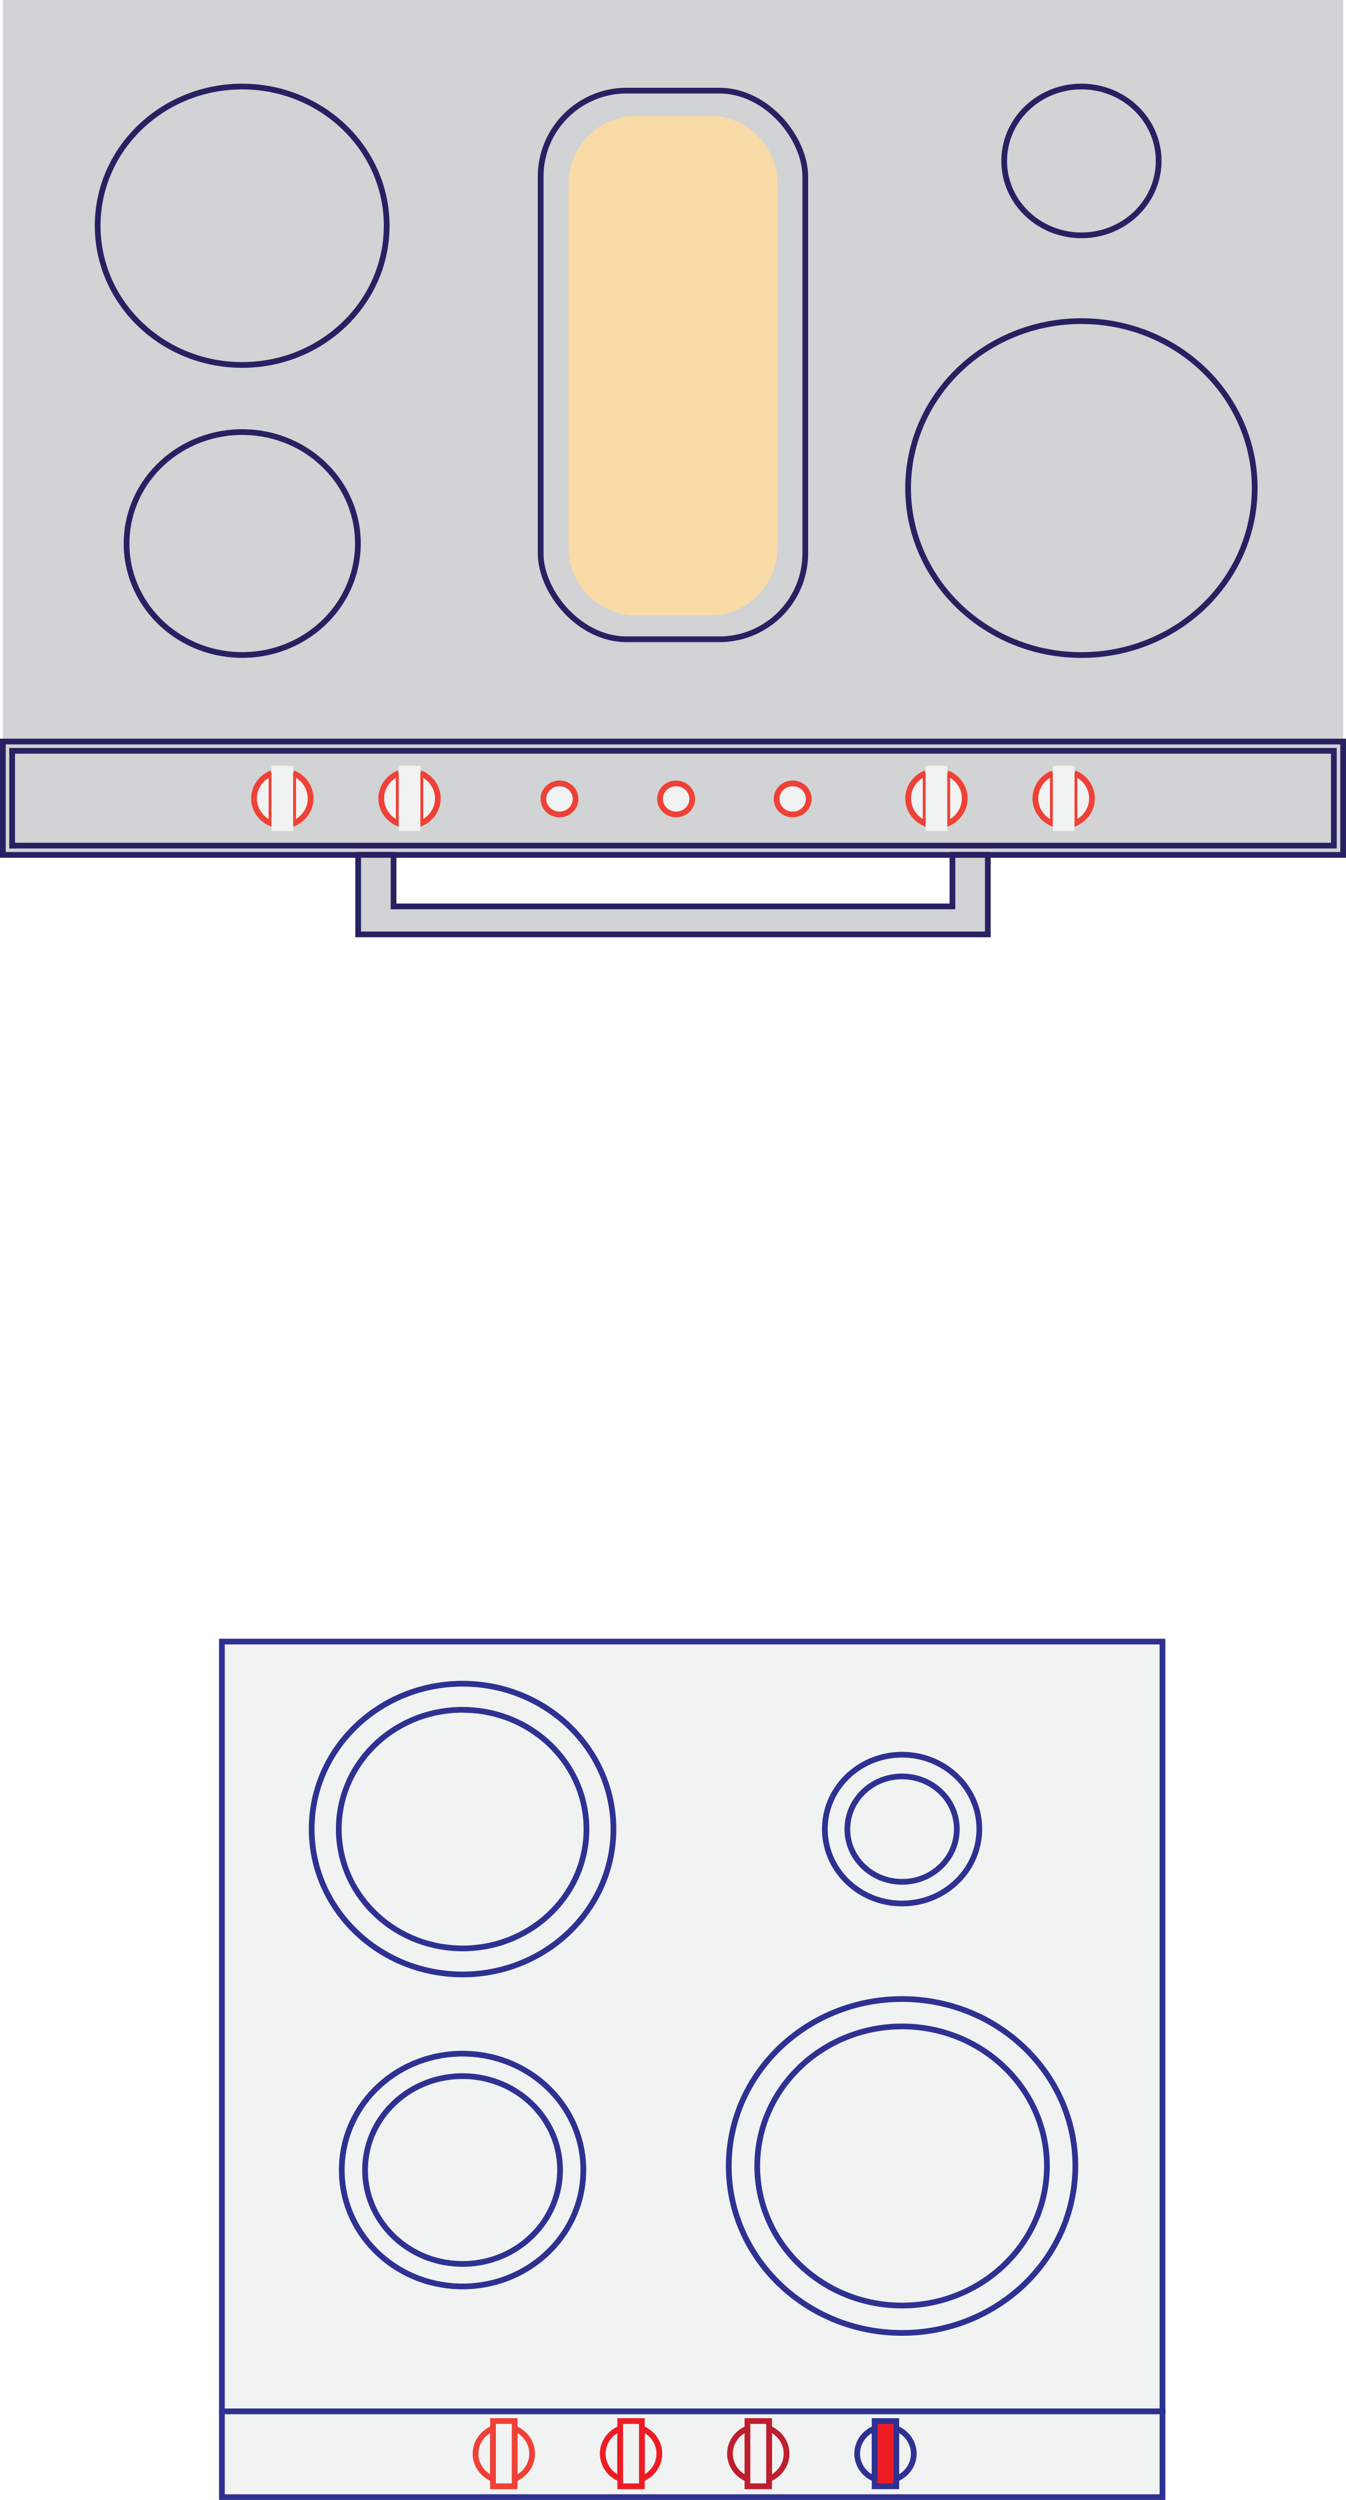 <?xml version="1.0" encoding="UTF-8"?>
<svg id="Layer_1" data-name="Layer 1" xmlns="http://www.w3.org/2000/svg" viewBox="0 0 234.99 436.42">
  <defs>
    <style>
      .cls-1 {
        stroke: #ed1c24;
      }

      .cls-1, .cls-2, .cls-3, .cls-4, .cls-5, .cls-6, .cls-7, .cls-8, .cls-9 {
        stroke-miterlimit: 10;
      }

      .cls-1, .cls-2, .cls-7, .cls-8, .cls-9 {
        fill: #f1f2f2;
      }

      .cls-2, .cls-3, .cls-5 {
        stroke-width: 0px;
      }

      .cls-2, .cls-9 {
        stroke: #ef4136;
      }

      .cls-3, .cls-6 {
        fill: #d1d3d4;
        stroke: #262262;
      }

      .cls-4 {
        fill: #ed1c24;
      }

      .cls-4, .cls-7 {
        stroke: #2e3192;
      }

      .cls-5 {
        fill: #f8dba7;
        stroke: #9e1f63;
      }

      .cls-8 {
        stroke: #be1e2d;
      }
    </style>
  </defs>
  <g>
    <rect class="cls-7" x="38.74" y="286.57" width="164.21" height="134.38"/>
    <rect class="cls-7" x="38.74" y="420.95" width="164.21" height="14.98"/>
    <path class="cls-7" d="m81.41,293.93c-14.54-.35-26.63,10.73-26.99,24.74-.36,14.01,11.14,25.65,25.68,26,14.54.35,26.63-10.73,26.99-24.74.36-14.01-11.14-25.65-25.68-26Z"/>
    <path class="cls-7" d="m81.3,298.48c-11.94-.29-21.86,8.8-22.15,20.31-.3,11.5,9.14,21.06,21.08,21.34,11.94.29,21.86-8.8,22.15-20.3.3-11.5-9.14-21.06-21.08-21.34Z"/>
    <path class="cls-7" d="m101.84,379.33c-.29,11.22-9.97,20.09-21.61,19.81-11.64-.28-20.85-9.6-20.56-20.82.29-11.22,9.96-20.09,21.61-19.81,11.64.28,20.85,9.6,20.56,20.82Z"/>
    <path class="cls-7" d="m97.77,379.23c-.23,9.05-8.04,16.21-17.44,15.98-9.4-.23-16.83-7.75-16.59-16.8.23-9.05,8.04-16.21,17.44-15.98,9.4.23,16.83,7.75,16.59,16.8Z"/>
    <path class="cls-7" d="m187.73,378.84c-.42,16.09-14.29,28.81-31,28.41-16.7-.4-29.91-13.77-29.49-29.86.42-16.09,14.29-28.81,31-28.41,16.7.4,29.91,13.77,29.49,29.86Z"/>
    <path class="cls-7" d="m144.01,318.98c.19-7.17,6.37-12.84,13.82-12.66,7.44.18,13.33,6.14,13.14,13.31-.19,7.17-6.37,12.84-13.82,12.66-7.44-.18-13.33-6.14-13.14-13.31Z"/>
    <path class="cls-7" d="m147.94,319.08c.13-5.08,4.51-9.1,9.79-8.97,5.28.13,9.45,4.35,9.31,9.43-.13,5.08-4.51,9.1-9.79,8.97-5.28-.13-9.45-4.35-9.31-9.43Z"/>
    <path class="cls-7" d="m182.77,378.72c-.35,13.45-11.95,24.08-25.91,23.75-13.96-.33-25-11.51-24.65-24.96.35-13.45,11.95-24.08,25.91-23.75,13.96.34,25,11.51,24.65,24.96Z"/>
    <g>
      <g>
        <path class="cls-9" d="m86.07,423.94c-1.79.72-3.05,2.42-3.05,4.4s1.26,3.69,3.05,4.4v-8.8Z"/>
        <path class="cls-9" d="m89.85,423.94v8.8c1.79-.72,3.05-2.42,3.05-4.4s-1.26-3.69-3.05-4.4Z"/>
      </g>
      <rect class="cls-9" x="86.07" y="422.64" width="3.78" height="11.39"/>
    </g>
    <g>
      <g>
        <path class="cls-8" d="m130.49,423.94c-1.79.72-3.05,2.42-3.05,4.4s1.26,3.69,3.05,4.4v-8.8Z"/>
        <path class="cls-8" d="m134.27,423.94v8.8c1.79-.72,3.05-2.42,3.05-4.4s-1.26-3.69-3.05-4.4Z"/>
      </g>
      <rect class="cls-8" x="130.49" y="422.64" width="3.78" height="11.39"/>
    </g>
    <g>
      <g>
        <path class="cls-7" d="m152.7,423.94c-1.79.72-3.05,2.42-3.05,4.4s1.26,3.69,3.05,4.4v-8.8Z"/>
        <path class="cls-7" d="m156.48,423.94v8.8c1.79-.72,3.05-2.42,3.05-4.4s-1.26-3.69-3.05-4.4Z"/>
      </g>
      <rect class="cls-4" x="152.7" y="422.64" width="3.78" height="11.39"/>
    </g>
    <g>
      <g>
        <path class="cls-1" d="m108.28,423.94c-1.79.72-3.05,2.42-3.05,4.4s1.26,3.69,3.05,4.4v-8.8Z"/>
        <path class="cls-1" d="m112.06,423.94v8.8c1.79-.72,3.05-2.42,3.05-4.4s-1.26-3.69-3.05-4.4Z"/>
      </g>
      <rect class="cls-1" x="108.28" y="422.64" width="3.78" height="11.39"/>
    </g>
  </g>
  <g>
    <rect class="cls-3" x=".5" width="233.99" height="129.45"/>
    <g>
      <rect class="cls-6" x="1.31" y="130.26" width="232.37" height="18.17"/>
      <path class="cls-6" d="m232.87,131.07v16.55H2.12v-16.55h230.75Zm1.62-1.62H.5v19.79h233.99v-19.79h0Z"/>
    </g>
    <g>
      <g>
        <g>
          <path class="cls-9" d="m47.4,134.98c-1.79.72-3.05,2.42-3.05,4.4s1.26,3.69,3.05,4.4v-8.8Z"/>
          <path class="cls-9" d="m51.18,134.98v8.8c1.79-.72,3.05-2.42,3.05-4.4s-1.26-3.69-3.05-4.4Z"/>
        </g>
        <rect class="cls-2" x="47.4" y="133.68" width="3.78" height="11.39"/>
      </g>
      <g>
        <g>
          <path class="cls-9" d="m69.61,134.98c-1.79.72-3.05,2.42-3.05,4.4s1.26,3.69,3.05,4.4v-8.8Z"/>
          <path class="cls-9" d="m73.39,134.98v8.8c1.79-.72,3.05-2.42,3.05-4.4s-1.26-3.69-3.05-4.4Z"/>
        </g>
        <rect class="cls-2" x="69.61" y="133.68" width="3.78" height="11.39"/>
      </g>
      <g>
        <g>
          <path class="cls-9" d="m161.6,134.98c-1.79.72-3.05,2.42-3.05,4.4s1.26,3.69,3.05,4.4v-8.8Z"/>
          <path class="cls-9" d="m165.38,134.98v8.8c1.79-.72,3.05-2.42,3.05-4.4s-1.26-3.69-3.05-4.4Z"/>
        </g>
        <rect class="cls-2" x="161.6" y="133.68" width="3.78" height="11.39"/>
      </g>
      <g>
        <g>
          <path class="cls-9" d="m183.81,134.98c-1.79.72-3.05,2.42-3.05,4.4s1.26,3.69,3.05,4.4v-8.8Z"/>
          <path class="cls-9" d="m187.59,134.98v8.8c1.79-.72,3.05-2.42,3.05-4.4s-1.26-3.69-3.05-4.4Z"/>
        </g>
        <rect class="cls-2" x="183.81" y="133.68" width="3.78" height="11.39"/>
      </g>
      <path class="cls-9" d="m100.49,139.47c0,1.5-1.26,2.71-2.81,2.71s-2.81-1.21-2.81-2.71,1.26-2.71,2.81-2.71,2.81,1.21,2.81,2.71Z"/>
      <path class="cls-9" d="m120.85,139.47c0,1.5-1.26,2.71-2.81,2.71s-2.81-1.21-2.81-2.71,1.26-2.71,2.81-2.71,2.81,1.21,2.81,2.71Z"/>
      <path class="cls-9" d="m141.2,139.47c0,1.5-1.26,2.71-2.81,2.71s-2.81-1.21-2.81-2.71,1.26-2.71,2.81-2.71,2.81,1.21,2.81,2.71Z"/>
    </g>
    <polygon class="cls-6" points="172.46 163.12 62.53 163.12 62.53 149.24 68.71 149.24 68.71 158.23 166.28 158.23 166.28 149.24 172.46 149.24 172.46 163.12"/>
    <ellipse class="cls-3" cx="42.28" cy="39.41" rx="25.23" ry="24.3"/>
    <ellipse class="cls-6" cx="42.28" cy="39.41" rx="25.23" ry="24.3"/>
    <path class="cls-3" d="m21.88,38.92c.28-10.86,9.64-19.44,20.91-19.17,11.27.27,20.18,9.29,19.9,20.15-.28,10.86-9.64,19.44-20.91,19.17-11.27-.27-20.18-9.29-19.9-20.15Z"/>
    <path class="cls-6" d="m175.32,27.77c.19-7.17,6.37-12.84,13.82-12.66,7.44.18,13.33,6.14,13.14,13.31-.19,7.17-6.37,12.84-13.82,12.66-7.44-.18-13.33-6.14-13.14-13.31Z"/>
    <path class="cls-6" d="m219.04,85.93c-.42,16.09-14.29,28.81-31,28.41-16.7-.4-29.91-13.77-29.49-29.86.42-16.09,14.29-28.81,31-28.41s29.91,13.77,29.49,29.86Z"/>
    <rect class="cls-6" x="94.39" y="15.82" width="46.2" height="95.78" rx="15.01" ry="15.01"/>
    <path class="cls-6" d="m62.48,95.37c-.28,10.74-9.54,19.23-20.69,18.97-11.15-.27-19.97-9.19-19.69-19.94.28-10.74,9.54-19.23,20.69-18.97,11.15.27,19.97,9.19,19.69,19.94Z"/>
    <path class="cls-3" d="m179.13,27.86c.13-5.14,4.57-9.21,9.91-9.08,5.34.13,9.56,4.4,9.43,9.54-.13,5.14-4.57,9.21-9.91,9.08-5.34-.13-9.56-4.4-9.43-9.54Z"/>
    <path class="cls-3" d="m213.79,85.8c-.34,13.3-11.81,23.81-25.62,23.48-13.8-.33-24.71-11.38-24.37-24.68.34-13.3,11.81-23.81,25.62-23.48,13.8.33,24.71,11.38,24.37,24.68Z"/>
    <path class="cls-5" d="m111.11,20.21h12.78c6.54,0,11.85,5.31,11.85,11.85v63.55c0,6.54-5.31,11.85-11.85,11.85h-12.78c-6.54,0-11.85-5.31-11.85-11.85v-63.55c0-6.54,5.31-11.85,11.85-11.85Z"/>
    <path class="cls-3" d="m58.58,95.28c-.22,8.67-7.7,15.52-16.7,15.31s-16.11-7.42-15.89-16.09c.22-8.67,7.7-15.52,16.7-15.31,9,.22,16.11,7.42,15.89,16.09Z"/>
  </g>
</svg>